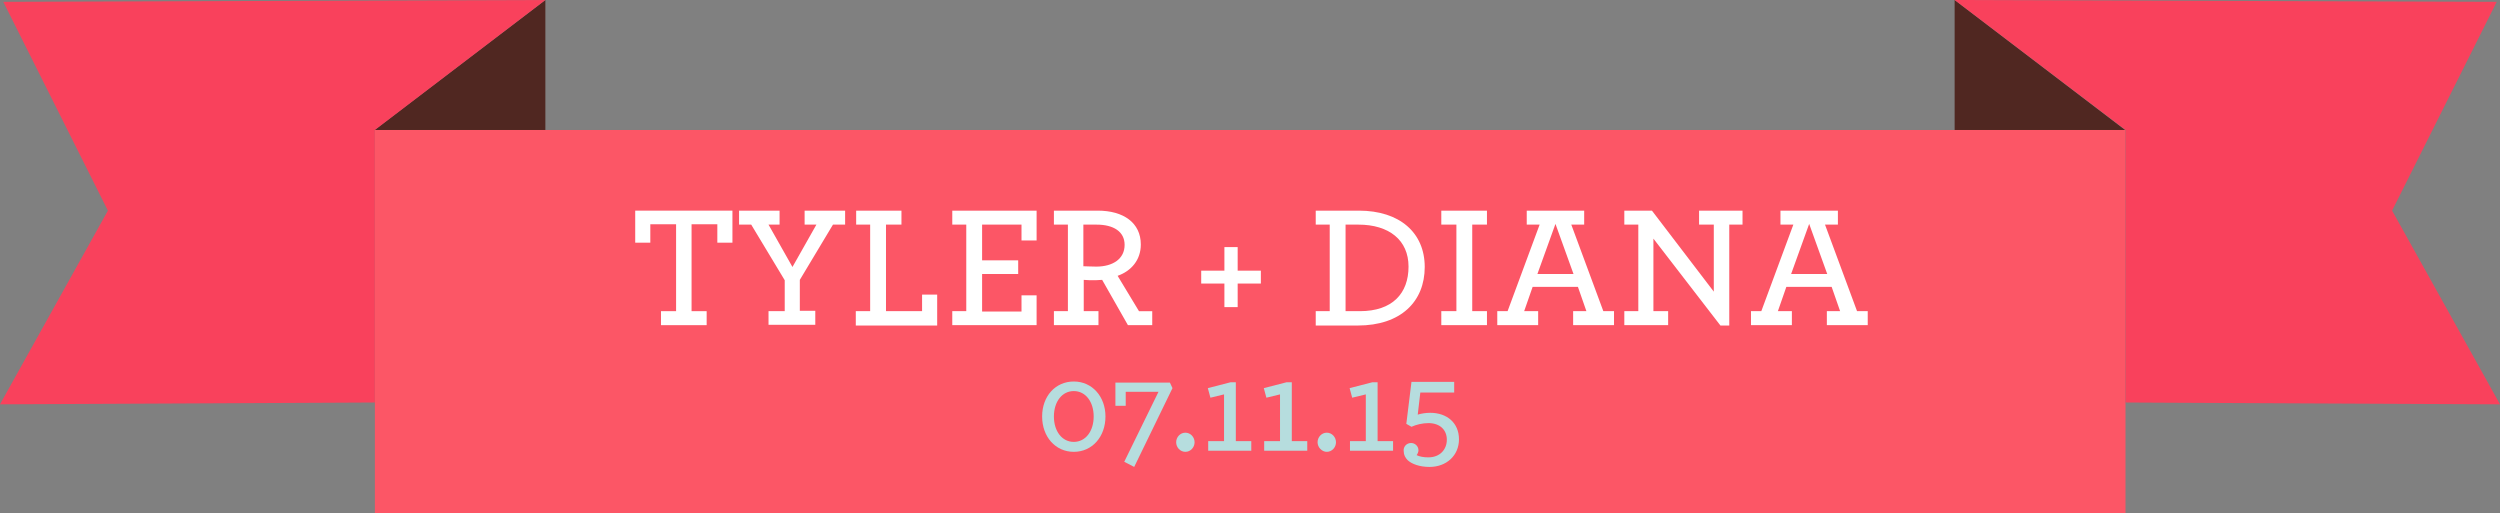 <?xml version="1.0" encoding="utf-8"?>
<!-- Generator: Adobe Illustrator 18.1.0, SVG Export Plug-In . SVG Version: 6.00 Build 0)  -->
<!DOCTYPE svg PUBLIC "-//W3C//DTD SVG 1.1//EN" "http://www.w3.org/Graphics/SVG/1.1/DTD/svg11.dtd">
<svg version="1.1" id="Layer_1" xmlns="http://www.w3.org/2000/svg" xmlns:xlink="http://www.w3.org/1999/xlink" x="0px" y="0px"
	 viewBox="0 0 678.9 139.4" enable-background="new 0 0 678.9 139.4" xml:space="preserve">
<rect x="0" y="0" width="678.9" height="139.4" fill="#808080" stroke="none"/>
<g>
	<polygon fill-rule="evenodd" clip-rule="evenodd" fill="#502721" points="101.7,35.3 148.1,0 148.1,35.3 	"/>
	<polygon fill-rule="evenodd" clip-rule="evenodd" fill="#502721" points="577.1,35.3 530.8,0 530.8,35.3 	"/>
	<rect x="101.8" y="35.3" fill-rule="evenodd" clip-rule="evenodd" fill="#FC5666" width="475.4" height="104.1"/>
	<path fill-rule="evenodd" clip-rule="evenodd" fill="#F9415C" d="M101.8,109.3c3,0-101.8,0.5-101.8,0.5l29.3-52.6L0.9,0.5L148.1,0
		l-46.3,35.3V109.3z"/>
	<path fill-rule="evenodd" clip-rule="evenodd" fill="#F9415C" d="M577.1,109.3c-3,0,101.8,0.5,101.8,0.5l-29.3-52.6L678,0.5
		L530.8,0l46.4,35.3V109.3z"/>
</g>
<g>
	<path fill="#FFFFFF" d="M179.5,84.5h4.1V60.9h-7v5h-4.1v-8.7h26.4v8.7h-4.1v-5h-7v23.6h4.1v3.8h-12.4V84.5z"/>
	<path fill="#FFFFFF" d="M208.9,84.5h4.2v-8.4L204,61h-3.3v-3.8h11V61h-3l6.5,11.5l6.5-11.5h-3.2v-3.8h11V61h-3.3l-9,15v8.4h4.2v3.8
		h-12.7V84.5z"/>
	<path fill="#FFFFFF" d="M232.5,84.5h3.8V61h-3.8v-3.8h12.3V61h-4.2v23.5h9.8V80h4.1v8.4h-22.1V84.5z"/>
	<path fill="#FFFFFF" d="M258.6,84.5h3.8V61h-3.8v-3.8h22.9v8.1h-4.1V61h-10.7v9.7h9.8v3.7h-9.8v10.2h10.7v-4.4h4.1v8.1h-22.9V84.5z
		"/>
	<path fill="#FFFFFF" d="M286.2,84.5h3.8V61h-3.8v-3.8h11.9c7,0,11.7,3.3,11.7,9.2c0,4.2-2.6,7.2-6.3,8.5l5.8,9.6h3.6v3.8h-6.6
		L299.3,76c-0.6,0-1.2,0.1-1.8,0.1c-1.1,0-2.4,0-3.2-0.1v8.5h4v3.8h-12.1V84.5z M305.4,66.5c0-3.6-3-5.5-7.6-5.5h-3.6v11.3
		c0.8,0,1.9,0.1,3.5,0.1C302.2,72.4,305.4,70.3,305.4,66.5z"/>
	<path fill="#FFFFFF" d="M332.5,77h-6.3v-3.5h6.3v-6.4h3.6v6.4h6.3V77h-6.3v6.4h-3.6V77z"/>
	<path fill="#FFFFFF" d="M357.3,84.5h3.8V61h-3.8v-3.8H369c11.1,0,17.9,6,17.9,15.3c0,9.4-6.5,15.9-18.2,15.9h-11.4V84.5z
		 M369.3,84.5c8.8,0,13.2-4.8,13.2-12.1c0-7.2-5.3-11.4-13.6-11.4h-3.5v23.5H369.3z"/>
	<path fill="#FFFFFF" d="M391.4,84.5h4.1V61h-4.1v-3.8h12.4V61h-4v23.5h4v3.8h-12.4V84.5z"/>
	<path fill="#FFFFFF" d="M406.6,84.5h2.8l8.7-23.5h-3.5v-3.8h15.6V61h-3.5l8.7,23.5h2.9v3.8h-11.1v-3.8h3.6l-2.3-6.6h-12.3l-2.3,6.6
		h3.8v3.8h-11.1V84.5z M427.3,74.4l-4.9-13.6l-4.9,13.6H427.3z"/>
	<path fill="#FFFFFF" d="M449,64.8v19.7h4v3.8h-11.9v-3.8h3.8V61h-3.8v-3.8h7.5l16.8,22V61h-4v-3.8h11.8V61h-3.6v27.4l-2.4,0
		L449,64.8z"/>
	<path fill="#FFFFFF" d="M475.5,84.5h2.8L487,61h-3.5v-3.8h15.6V61h-3.5l8.7,23.5h2.9v3.8h-11.1v-3.8h3.6l-2.3-6.6h-12.3l-2.3,6.6
		h3.8v3.8h-11.1V84.5z M496.2,74.4l-4.9-13.6l-4.9,13.6H496.2z"/>
</g>
<g>
	<path fill="#B6DDDE" d="M283,113.1c0-5.5,3.6-9.5,8.6-9.5c5,0,8.6,4.1,8.6,9.5c0,5.5-3.6,9.6-8.6,9.6
		C286.6,122.7,283,118.6,283,113.1z M297,113.1c0-4-2.2-6.9-5.4-6.9s-5.4,2.9-5.4,6.9c0,4,2.2,6.9,5.4,6.9S297,117.1,297,113.1z"/>
	<path fill="#B6DDDE" d="M305.3,125.4l9.3-19h-8.9v3.8h-2.8v-6.3h14.8l0.7,1.5L308,126.8L305.3,125.4z"/>
	<path fill="#B6DDDE" d="M319.4,120.1c0-1.4,1.1-2.6,2.5-2.6s2.5,1.2,2.5,2.6s-1.1,2.6-2.5,2.6S319.4,121.5,319.4,120.1z"/>
	<path fill="#B6DDDE" d="M328.1,119.8h4.3v-12.7l-3.7,0.9l-0.7-2.6l6.2-1.6h1.4v16h4.2v2.6h-11.7V119.8z"/>
	<path fill="#B6DDDE" d="M343.3,119.8h4.3v-12.7l-3.7,0.9l-0.7-2.6l6.2-1.6h1.4v16h4.2v2.6h-11.7V119.8z"/>
	<path fill="#B6DDDE" d="M357.8,120.1c0-1.4,1.1-2.6,2.5-2.6c1.4,0,2.5,1.2,2.5,2.6s-1.1,2.6-2.5,2.6
		C359,122.7,357.8,121.5,357.8,120.1z"/>
	<path fill="#B6DDDE" d="M366.6,119.8h4.3v-12.7l-3.7,0.9l-0.7-2.6l6.2-1.6h1.4v16h4.2v2.6h-11.7V119.8z"/>
	<path fill="#B6DDDE" d="M383.2,120.3c1.1,0,2,0.9,2,2c0,0.4-0.2,0.9-0.5,1.3c0.8,0.4,1.9,0.6,3.2,0.6c3.1,0,5-2.1,5-4.8
		c0-2.6-1.8-4.5-5-4.5c-1.6,0-3.3,0.4-4.6,1l-1.4-0.8l1.4-11.4h11.6v2.9h-9.2l-0.7,6c0.9-0.3,2.2-0.5,3.4-0.5c4.5,0,7.8,2.7,7.8,7.2
		c0,4.4-3.4,7.5-8,7.5c-2.7,0-4.8-0.8-5.9-1.8c-0.7-0.7-1.1-1.5-1.1-2.4C381,121.4,381.9,120.3,383.2,120.3z"/>
</g>
<g>
</g>
<g>
</g>
<g>
</g>
<g>
</g>
<g>
</g>
<g>
</g>
<g>
</g>
<g>
</g>
<g>
</g>
<g>
</g>
<g>
</g>
<g>
</g>
<g>
</g>
<g>
</g>
<g>
</g>
</svg>
